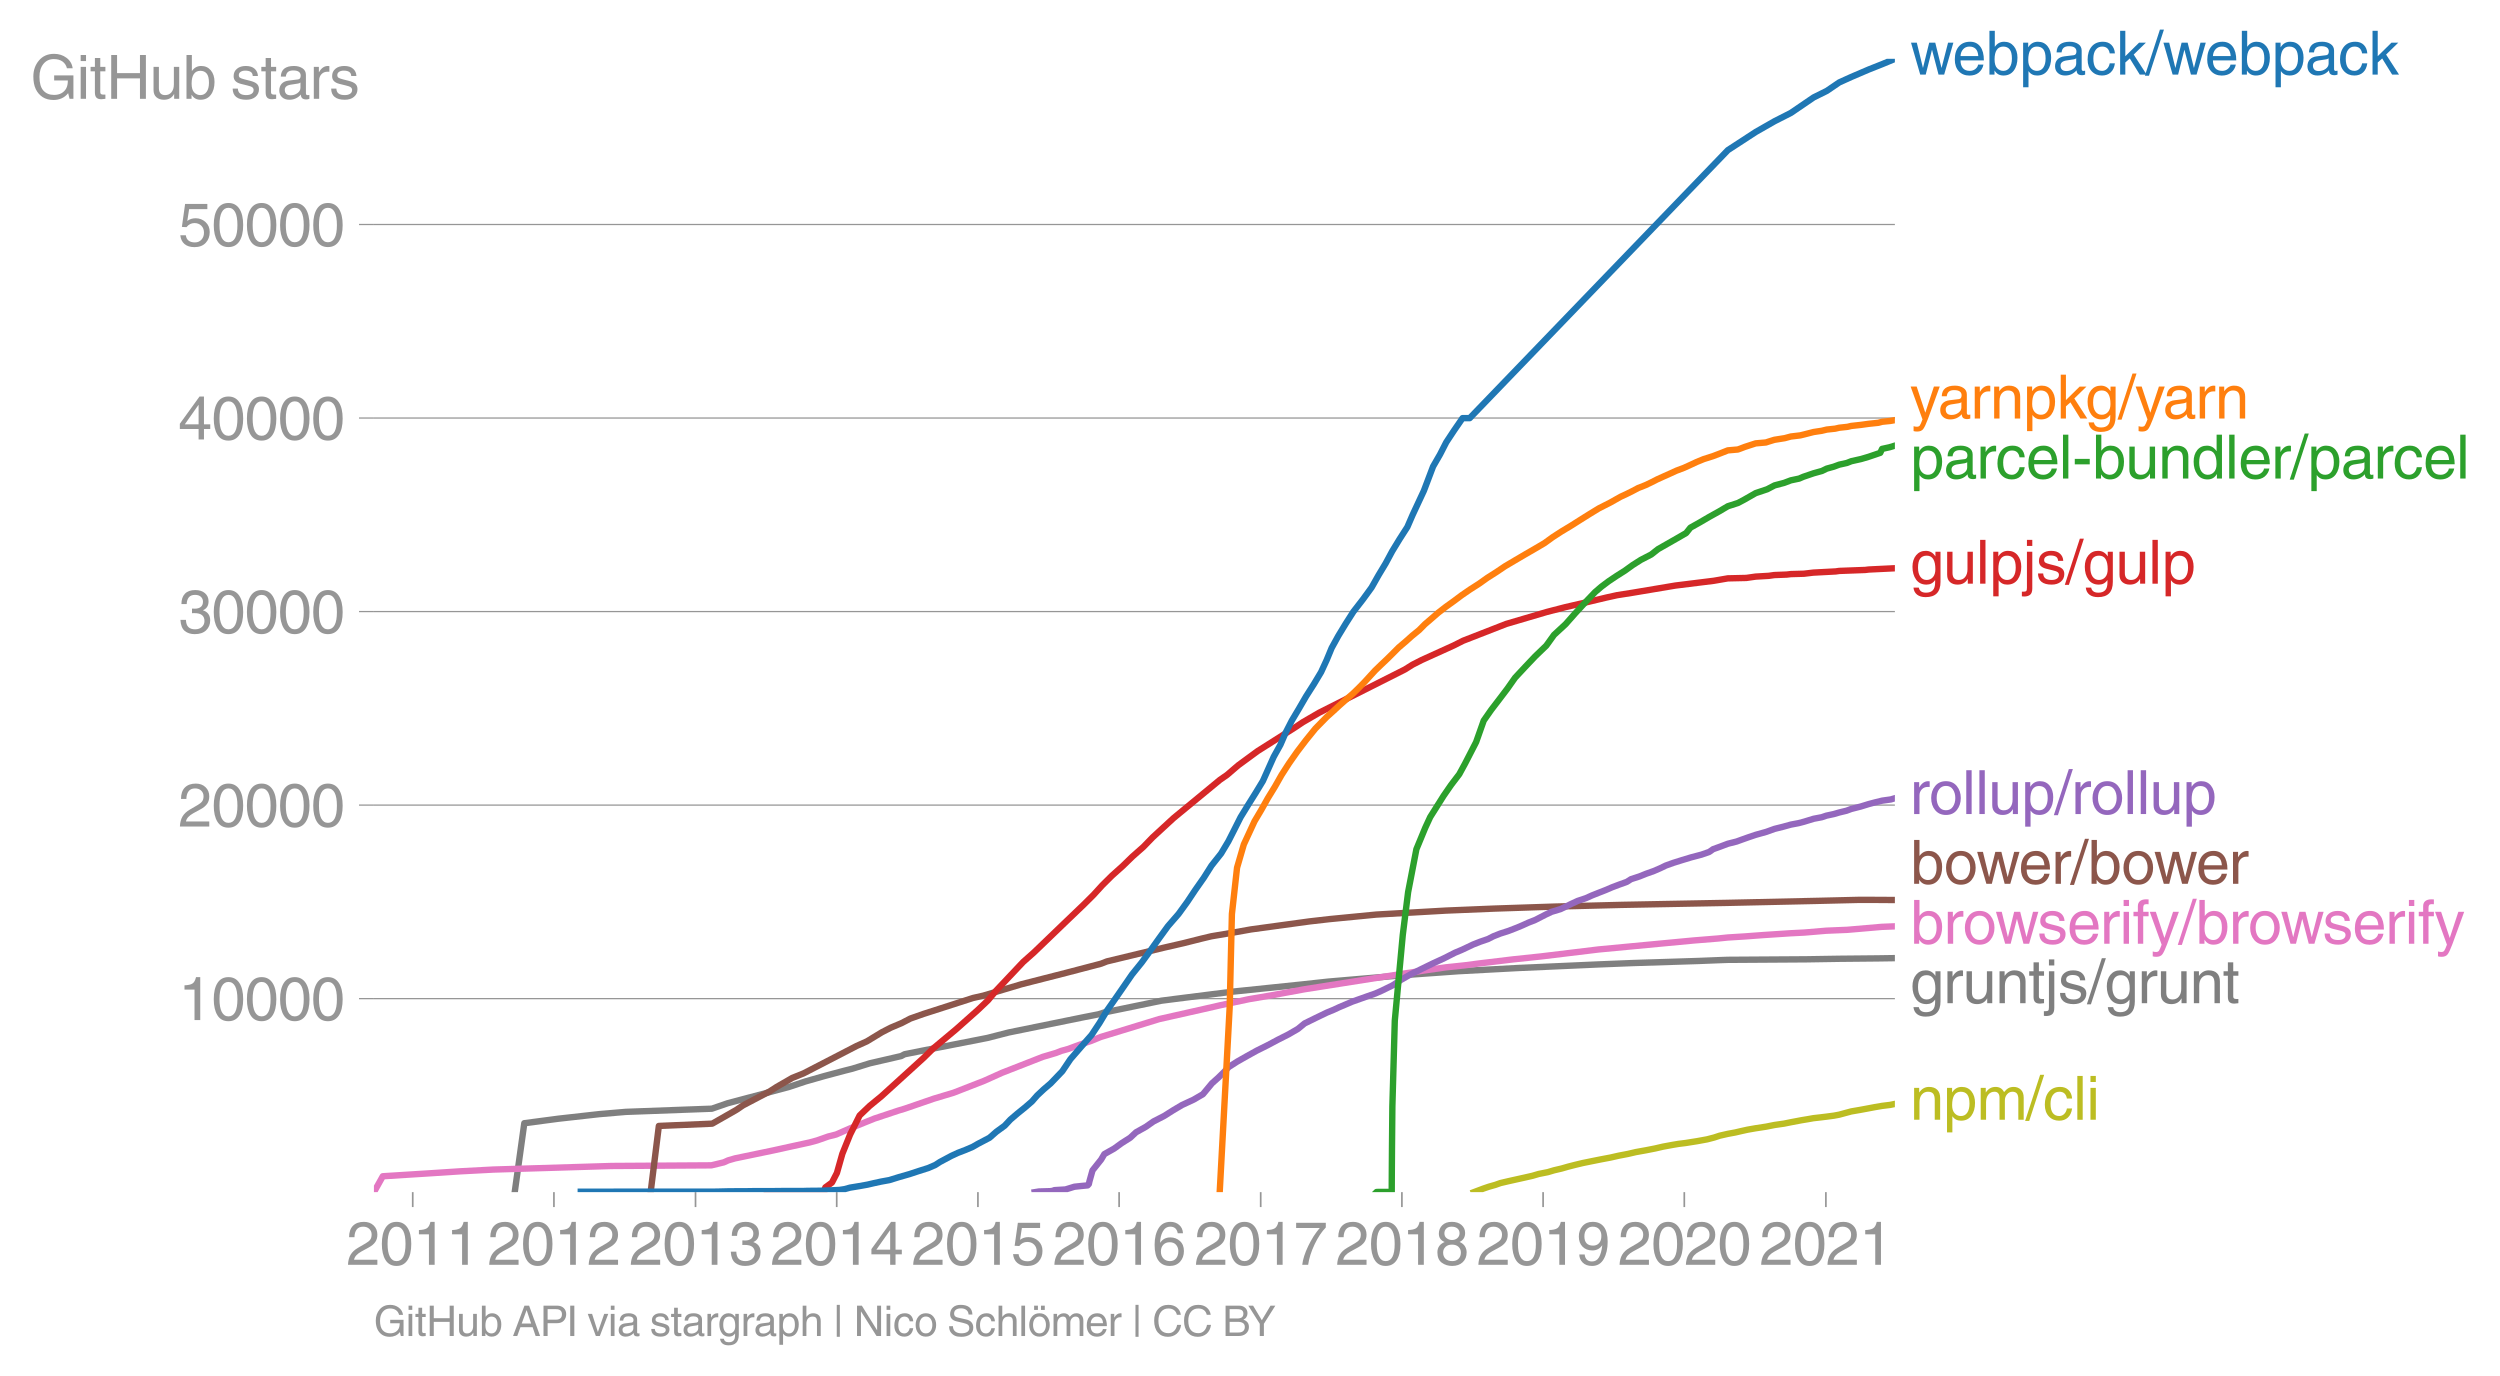 <svg height="430.711" viewBox="0 0 586.997 323.034" width="782.662" xmlns="http://www.w3.org/2000/svg" xmlns:xlink="http://www.w3.org/1999/xlink"><defs><style>*{stroke-linecap:butt;stroke-linejoin:round}</style></defs><g id="figure_1"><path d="M0 323.034h586.997V0H0z" style="fill:none" id="patch_1"/><g id="axes_1"><path d="M87.796 279.92h357.12V13.806H87.796z" style="fill:none" id="patch_2"/><path clip-path="url(#p449c9984be)" d="m346.058 279.92 2.272-.855 1.253-.427 1.51-.427 1.204-.427 1.824-.428 1.917-.427 1.924-.427 1.875-.427 1.454-.427 2.145-.427 1.432-.427 1.824-.428 1.485-.427 1.669-.427 1.8-.432 2.102-.427 2.131-.427 2.262-.427 1.881-.427 2.228-.427 1.84-.428 2.377-.427 2.175-.427 1.851-.427 2.33-.427 1.269-.214 1.697-.213 2.69-.427 2.35-.428 1.649-.427 1.3-.427 1.892-.432 1.766-.327 1.41-.327 1.477-.327 1.895-.332 2.508-.386 1.942-.386 2.226-.319 1.59-.322 2.51-.477 1.44-.237 1.35-.24 1.601-.182 1.534-.187 1.695-.227 1.22-.227 1.405-.382 1.433-.386 2.09-.359 1.951-.363 1.513-.287 1.693-.29 1.862-.228 1.133-.232" style="fill:none;stroke:#bcbd22;stroke-linecap:square;stroke-width:1.5" id="line2d_1"/><g id="matplotlib.axis_1"><g id="xtick_1"><g id="line2d_2"><defs><path d="M0 0v3.5" id="m0cb475ccca" style="stroke:#969696;stroke-width:.4"/></defs><use style="fill:#969696;stroke:#969696;stroke-width:.4" x="96.909" xlink:href="#m0cb475ccca" y="279.919"/></g><g style="fill:#969696" transform="matrix(.14 0 0 -.14 81.338 296.969)" id="text_1"><defs><path d="M281 2888q0 793 409 1202 410 410 1148 410 618 0 1012-375t394-969q0-462-227-780-226-317-667-557l-775-425q-684-375-775-863h2444V0H166q25 634 275 1056t781 728l806 469q322 185 469 383t147 545q0 344-241 578-240 235-650 235-453 0-678-299-225-298-231-807H281z" id="HelveticaWorld-Regular-32" transform="scale(.016)"/><path d="M2719 2188q0 903-239 1354-239 452-702 452-453 0-697-452-243-451-243-1354 0-875 240-1340 241-464 700-464 463 0 702 448 239 449 239 1356zm603 0q0-1107-400-1709-400-601-1144-601-772 0-1156 623-384 624-384 1687 0 1090 393 1701 394 611 1147 611 744 0 1144-608t400-1704z" id="HelveticaWorld-Regular-30" transform="scale(.016)"/><path d="M2297 0h-600v3194H647v447q550 18 818 176 269 158 391 683h441V0z" id="HelveticaWorld-Regular-31" transform="scale(.016)"/></defs><use xlink:href="#HelveticaWorld-Regular-32"/><use x="55.615" xlink:href="#HelveticaWorld-Regular-30"/><use x="111.23" xlink:href="#HelveticaWorld-Regular-31"/><use x="166.846" xlink:href="#HelveticaWorld-Regular-31"/></g></g><g id="xtick_2"><use style="fill:#969696;stroke:#969696;stroke-width:.4" x="130.062" xlink:href="#m0cb475ccca" y="279.919" id="line2d_3"/><g style="fill:#969696" transform="matrix(.14 0 0 -.14 114.492 296.969)" id="text_2"><use xlink:href="#HelveticaWorld-Regular-32"/><use x="55.615" xlink:href="#HelveticaWorld-Regular-30"/><use x="111.23" xlink:href="#HelveticaWorld-Regular-31"/><use x="166.846" xlink:href="#HelveticaWorld-Regular-32"/></g></g><g id="xtick_3"><use style="fill:#969696;stroke:#969696;stroke-width:.4" x="163.307" xlink:href="#m0cb475ccca" y="279.919" id="line2d_4"/><g style="fill:#969696" transform="matrix(.14 0 0 -.14 147.736 296.969)" id="text_3"><defs><path d="M1434 2559q141-12 294-12 397 0 626 183 230 183 230 554 0 300-214 505t-617 205q-447 0-655-263-207-262-220-703H325q0 703 369 1087 369 385 1084 385 635 0 1013-327 378-326 378-857 0-685-578-928v-13q750-256 750-1050 0-634-422-1041-422-406-1197-406-634 0-1044 333-409 333-459 1164h581q13-519 256-755 244-236 703-236 444 0 713 247t269 622q0 410-257 619-256 209-793 209-128 0-257-6v484z" id="HelveticaWorld-Regular-33" transform="scale(.016)"/></defs><use xlink:href="#HelveticaWorld-Regular-32"/><use x="55.615" xlink:href="#HelveticaWorld-Regular-30"/><use x="111.23" xlink:href="#HelveticaWorld-Regular-31"/><use x="166.846" xlink:href="#HelveticaWorld-Regular-33"/></g></g><g id="xtick_4"><use style="fill:#969696;stroke:#969696;stroke-width:.4" x="196.46" xlink:href="#m0cb475ccca" y="279.919" id="line2d_5"/><g style="fill:#969696" transform="matrix(.14 0 0 -.14 180.89 296.969)" id="text_4"><defs><path d="M678 1581h1447v2041h-12L678 1581zm2010-487V0h-563v1094H159v550l2063 2856h466V1581h659v-487h-659z" id="HelveticaWorld-Regular-34" transform="scale(.016)"/></defs><use xlink:href="#HelveticaWorld-Regular-32"/><use x="55.615" xlink:href="#HelveticaWorld-Regular-30"/><use x="111.23" xlink:href="#HelveticaWorld-Regular-31"/><use x="166.846" xlink:href="#HelveticaWorld-Regular-34"/></g></g><g id="xtick_5"><use style="fill:#969696;stroke:#969696;stroke-width:.4" x="229.614" xlink:href="#m0cb475ccca" y="279.919" id="line2d_6"/><g style="fill:#969696" transform="matrix(.14 0 0 -.14 214.043 296.969)" id="text_5"><defs><path d="M941 2619q372 281 872 281 606 0 1042-403t436-1038q0-690-421-1139-420-448-1179-448-660 0-1041 323-381 324-444 918h582q43-363 284-555t669-192q415 0 681 287 266 288 266 735 0 456-279 731-278 275-718 275-500 0-835-428l-484 25 337 2406h2332v-544H1131L941 2619z" id="HelveticaWorld-Regular-35" transform="scale(.016)"/></defs><use xlink:href="#HelveticaWorld-Regular-32"/><use x="55.615" xlink:href="#HelveticaWorld-Regular-30"/><use x="111.23" xlink:href="#HelveticaWorld-Regular-31"/><use x="166.846" xlink:href="#HelveticaWorld-Regular-35"/></g></g><g id="xtick_6"><use style="fill:#969696;stroke:#969696;stroke-width:.4" x="262.767" xlink:href="#m0cb475ccca" y="279.919" id="line2d_7"/><g style="fill:#969696" transform="matrix(.14 0 0 -.14 247.196 296.969)" id="text_6"><defs><path d="M903 1381q0-440 262-719 263-278 685-278 403 0 642 284 239 285 239 748 0 403-236 675t-670 272q-422 0-672-266t-250-716zm1766 1922q-63 344-255 517-192 174-520 174-519 0-791-507-272-506-278-1159l13-12q359 553 1068 553 566 0 988-375t422-1053q0-672-400-1118-400-445-1078-445-782 0-1188 556-406 557-406 1660 0 1062 415 1734 416 672 1247 672 538 0 910-321 372-320 403-876h-550z" id="HelveticaWorld-Regular-36" transform="scale(.016)"/></defs><use xlink:href="#HelveticaWorld-Regular-32"/><use x="55.615" xlink:href="#HelveticaWorld-Regular-30"/><use x="111.23" xlink:href="#HelveticaWorld-Regular-31"/><use x="166.846" xlink:href="#HelveticaWorld-Regular-36"/></g></g><g id="xtick_7"><use style="fill:#969696;stroke:#969696;stroke-width:.4" x="296.011" xlink:href="#m0cb475ccca" y="279.919" id="line2d_8"/><g style="fill:#969696" transform="matrix(.14 0 0 -.14 280.44 296.969)" id="text_7"><defs><path d="M238 4403h3109v-494q-641-653-1172-1766Q1644 1031 1497 0H878q94 850 622 1954 528 1105 1213 1899H238v550z" id="HelveticaWorld-Regular-37" transform="scale(.016)"/></defs><use xlink:href="#HelveticaWorld-Regular-32"/><use x="55.615" xlink:href="#HelveticaWorld-Regular-30"/><use x="111.23" xlink:href="#HelveticaWorld-Regular-31"/><use x="166.846" xlink:href="#HelveticaWorld-Regular-37"/></g></g><g id="xtick_8"><use style="fill:#969696;stroke:#969696;stroke-width:.4" x="329.165" xlink:href="#m0cb475ccca" y="279.919" id="line2d_9"/><g style="fill:#969696" transform="matrix(.14 0 0 -.14 313.594 296.969)" id="text_8"><defs><path d="M1766 2597q347 0 573 198 227 199 227 527 0 294-218 483-217 189-620 189-359 0-555-199-195-198-195-504 0-328 244-511t544-183zm6-484q-434 0-681-241t-247-591q0-403 250-650t712-247q410 0 655 247t245 657q0 350-245 587-245 238-689 238zm1378 1228q0-678-578-947 397-178 567-471 170-292 170-623 0-641-413-1032-412-390-1112-390-612 0-1076 336T244 1306q0 763 762 1082-609 243-609 875 0 531 361 884t1001 353q641 0 1016-333t375-826z" id="HelveticaWorld-Regular-38" transform="scale(.016)"/></defs><use xlink:href="#HelveticaWorld-Regular-32"/><use x="55.615" xlink:href="#HelveticaWorld-Regular-30"/><use x="111.23" xlink:href="#HelveticaWorld-Regular-31"/><use x="166.846" xlink:href="#HelveticaWorld-Regular-38"/></g></g><g id="xtick_9"><use style="fill:#969696;stroke:#969696;stroke-width:.4" x="362.318" xlink:href="#m0cb475ccca" y="279.919" id="line2d_10"/><g style="fill:#969696" transform="matrix(.14 0 0 -.14 346.748 296.969)" id="text_9"><defs><path d="M1766 2009q384 0 624 259 241 260 241 766 0 416-228 688t-681 272q-391 0-632-275-240-275-240-738 0-472 225-722t691-250zm-82-506q-640 0-1028 397-387 397-387 1056 0 666 390 1105 391 439 1057 439 775 0 1175-522t400-1565q0-1082-410-1809-409-726-1225-726-637 0-987 358t-350 845h565q25-337 220-536 196-198 540-198 487 0 737 434 250 435 344 1247l-12 13q-363-538-1029-538z" id="HelveticaWorld-Regular-39" transform="scale(.016)"/></defs><use xlink:href="#HelveticaWorld-Regular-32"/><use x="55.615" xlink:href="#HelveticaWorld-Regular-30"/><use x="111.23" xlink:href="#HelveticaWorld-Regular-31"/><use x="166.846" xlink:href="#HelveticaWorld-Regular-39"/></g></g><g id="xtick_10"><use style="fill:#969696;stroke:#969696;stroke-width:.4" x="395.472" xlink:href="#m0cb475ccca" y="279.919" id="line2d_11"/><g style="fill:#969696" transform="matrix(.14 0 0 -.14 379.901 296.969)" id="text_10"><use xlink:href="#HelveticaWorld-Regular-32"/><use x="55.615" xlink:href="#HelveticaWorld-Regular-30"/><use x="111.23" xlink:href="#HelveticaWorld-Regular-32"/><use x="166.846" xlink:href="#HelveticaWorld-Regular-30"/></g></g><g id="xtick_11"><use style="fill:#969696;stroke:#969696;stroke-width:.4" x="428.716" xlink:href="#m0cb475ccca" y="279.919" id="line2d_12"/><g style="fill:#969696" transform="matrix(.14 0 0 -.14 413.145 296.969)" id="text_11"><use xlink:href="#HelveticaWorld-Regular-32"/><use x="55.615" xlink:href="#HelveticaWorld-Regular-30"/><use x="111.23" xlink:href="#HelveticaWorld-Regular-32"/><use x="166.846" xlink:href="#HelveticaWorld-Regular-31"/></g></g></g><g id="matplotlib.axis_2"><g id="ytick_1"><path clip-path="url(#p449c9984be)" d="M87.796 234.482h357.12" style="fill:none;stroke:#969696;stroke-linecap:square;stroke-width:.3" id="line2d_13"/><g id="line2d_14"><defs><path d="M0 0h-3.5" id="m578d23884f" style="stroke:#969696;stroke-width:.3"/></defs><use style="fill:#969696;stroke:#969696;stroke-width:.3" x="87.796" xlink:href="#m578d23884f" y="234.482"/></g><g style="fill:#969696" transform="matrix(.14 0 0 -.14 41.87 239.507)" id="text_12"><use xlink:href="#HelveticaWorld-Regular-31"/><use x="55.615" xlink:href="#HelveticaWorld-Regular-30"/><use x="111.23" xlink:href="#HelveticaWorld-Regular-30"/><use x="166.846" xlink:href="#HelveticaWorld-Regular-30"/><use x="222.461" xlink:href="#HelveticaWorld-Regular-30"/></g></g><g id="ytick_2"><path clip-path="url(#p449c9984be)" d="M87.796 189.04h357.12" style="fill:none;stroke:#969696;stroke-linecap:square;stroke-width:.3" id="line2d_15"/><use style="fill:#969696;stroke:#969696;stroke-width:.3" x="87.796" xlink:href="#m578d23884f" y="189.04" id="line2d_16"/><g style="fill:#969696" transform="matrix(.14 0 0 -.14 41.87 194.065)" id="text_13"><use xlink:href="#HelveticaWorld-Regular-32"/><use x="55.615" xlink:href="#HelveticaWorld-Regular-30"/><use x="111.23" xlink:href="#HelveticaWorld-Regular-30"/><use x="166.846" xlink:href="#HelveticaWorld-Regular-30"/><use x="222.461" xlink:href="#HelveticaWorld-Regular-30"/></g></g><g id="ytick_3"><path clip-path="url(#p449c9984be)" d="M87.796 143.598h357.12" style="fill:none;stroke:#969696;stroke-linecap:square;stroke-width:.3" id="line2d_17"/><use style="fill:#969696;stroke:#969696;stroke-width:.3" x="87.796" xlink:href="#m578d23884f" y="143.598" id="line2d_18"/><g style="fill:#969696" transform="matrix(.14 0 0 -.14 41.87 148.623)" id="text_14"><use xlink:href="#HelveticaWorld-Regular-33"/><use x="55.615" xlink:href="#HelveticaWorld-Regular-30"/><use x="111.23" xlink:href="#HelveticaWorld-Regular-30"/><use x="166.846" xlink:href="#HelveticaWorld-Regular-30"/><use x="222.461" xlink:href="#HelveticaWorld-Regular-30"/></g></g><g id="ytick_4"><path clip-path="url(#p449c9984be)" d="M87.796 98.156h357.12" style="fill:none;stroke:#969696;stroke-linecap:square;stroke-width:.3" id="line2d_19"/><use style="fill:#969696;stroke:#969696;stroke-width:.3" x="87.796" xlink:href="#m578d23884f" y="98.156" id="line2d_20"/><g style="fill:#969696" transform="matrix(.14 0 0 -.14 41.87 103.181)" id="text_15"><use xlink:href="#HelveticaWorld-Regular-34"/><use x="55.615" xlink:href="#HelveticaWorld-Regular-30"/><use x="111.23" xlink:href="#HelveticaWorld-Regular-30"/><use x="166.846" xlink:href="#HelveticaWorld-Regular-30"/><use x="222.461" xlink:href="#HelveticaWorld-Regular-30"/></g></g><g id="ytick_5"><path clip-path="url(#p449c9984be)" d="M87.796 52.715h357.12" style="fill:none;stroke:#969696;stroke-linecap:square;stroke-width:.3" id="line2d_21"/><use style="fill:#969696;stroke:#969696;stroke-width:.3" x="87.796" xlink:href="#m578d23884f" y="52.715" id="line2d_22"/><g style="fill:#969696" transform="matrix(.14 0 0 -.14 41.87 57.74)" id="text_16"><use xlink:href="#HelveticaWorld-Regular-35"/><use x="55.615" xlink:href="#HelveticaWorld-Regular-30"/><use x="111.23" xlink:href="#HelveticaWorld-Regular-30"/><use x="166.846" xlink:href="#HelveticaWorld-Regular-30"/><use x="222.461" xlink:href="#HelveticaWorld-Regular-30"/></g></g><g style="fill:#969696" transform="matrix(.14 0 0 -.14 7.2 23.205)" id="text_17"><defs><path d="M2463 2456h2018V0h-403l-150 594q-294-375-691-546-396-170-824-170-691 0-1155 301-464 302-721 833-256 532-256 1326 0 990 589 1684t1586 694q744 0 1300-416 557-416 647-1100h-600q-109 453-462 709-353 257-916 257-678 0-1091-511-412-511-412-1352 0-978 409-1436 410-458 1119-458 463 0 783 183t492 497q172 314 172 836H2463v531z" id="HelveticaWorld-Regular-47" transform="scale(.016)"/><path d="M422 3956v638h562v-638H422zM984 0H422v3347h562V0z" id="HelveticaWorld-Regular-69" transform="scale(.016)"/><path d="M1100 2881V703q0-128 70-195 71-67 252-67h216V0q-307-44-422-44-353 0-516 169-162 169-162 547v2209H84v466h454v934h562v-934h538v-466h-538z" id="HelveticaWorld-Regular-74" transform="scale(.016)"/><path d="M4153 0h-622v2144H1131V0H519v4594h612V2694h2400v1900h622V0z" id="HelveticaWorld-Regular-48" transform="scale(.016)"/><path d="M391 3347h562V1125q0-369 167-552 168-182 480-182 434 0 678 307 244 308 244 805v1844h562V0h-531v488l-12 12Q2222-97 1478-97q-481 0-784 262-303 263-303 776v2406z" id="HelveticaWorld-Regular-75" transform="scale(.016)"/><path d="M2778 1684q0 672-238 963-237 291-677 291-447-7-676-349-228-342-228-989 0-659 275-934t641-275q416 0 659 342 244 342 244 951zM422 0v4594h562V2925h13q359 519 969 519 625 0 1009-464t384-1208q0-838-388-1354Q2584-97 1888-97q-613 0-922 513h-13V0H422z" id="HelveticaWorld-Regular-62" transform="scale(.016)"/><path d="M2309 2394q-12 300-214 431-201 131-579 131-275 0-471-122-195-121-195-350 0-181 115-267 116-86 501-183l556-140q506-128 723-327 218-198 218-554 0-494-361-802T1638-97Q934-97 573 195q-360 293-367 880h544q13-347 230-516 217-168 651-168 353 0 561 140 208 141 208 391 0 178-135 284-134 107-531 197l-653 160q-397 100-586 298t-189 514q0 494 353 781 354 288 922 288 607 0 930-296 323-295 342-754h-544z" id="HelveticaWorld-Regular-73" transform="scale(.016)"/><path d="M2456 1709q-62-65-245-106-183-40-683-106-369-44-542-182-173-137-173-362 0-275 146-428 147-153 469-153 403 0 715 229 313 230 313 558v550zM397 2328q19 566 367 841 349 275 1014 275 531 0 890-241 360-240 360-694V581q0-197 178-197 72 0 185 25V0q-153-63-319-63-288 0-429 123-140 124-146 387Q2016-97 1288-97q-475 0-763 269-287 269-287 700 0 441 250 712 250 272 728 329l993 121q269 41 269 397 0 263-195 403-195 141-592 141-353 0-543-156-189-156-226-491H397z" id="HelveticaWorld-Regular-61" transform="scale(.016)"/><path d="M984 0H422v3347h531v-556h13q365 653 940 653 91 0 147-19v-584h-209q-378 0-619-257-241-256-241-637V0z" id="HelveticaWorld-Regular-72" transform="scale(.016)"/></defs><use xlink:href="#HelveticaWorld-Regular-47"/><use x="77.1" xlink:href="#HelveticaWorld-Regular-69"/><use x="99.121" xlink:href="#HelveticaWorld-Regular-74"/><use x="126.807" xlink:href="#HelveticaWorld-Regular-48"/><use x="199.805" xlink:href="#HelveticaWorld-Regular-75"/><use x="254.59" xlink:href="#HelveticaWorld-Regular-62"/><use x="311.084" xlink:href="#HelveticaWorld-Regular-20"/><use x="335.498" xlink:href="#HelveticaWorld-Regular-73"/><use x="385.498" xlink:href="#HelveticaWorld-Regular-74"/><use x="413.184" xlink:href="#HelveticaWorld-Regular-61"/><use x="468.115" xlink:href="#HelveticaWorld-Regular-72"/><use x="500.684" xlink:href="#HelveticaWorld-Regular-73"/></g></g><path clip-path="url(#p449c9984be)" d="m120.855 279.92 2.252-16.192 8.054-1.063 9.535-1.068 6.234-.531 12.894-.478 7.318-.268 3.696-1.277 14.435-3.835 3.826-1.281 4.5-1.282 4.786-1.277 1.707-.427 4.136-1.277 7.378-1.704.801-.427 4.263-.85 15.188-2.98 4.998-1.282 17.795-3.622 3.282-.64 1.32-.428 4.14-.85 9.298-1.917 3.312-.427 13.479-1.704 16.454-1.705 5.888-.64 14.928-1.277 5.255-.427 5.952-.423 4.42-.318 13.989-.75 19.145-.854 7.976-.318 15.228-.482 5.399-.214 1.569-.054 18.468-.123 7.7-.127 9.08-.09 3.875-.06h0" style="fill:none;stroke:#7f7f7f;stroke-linecap:square;stroke-width:1.5" id="line2d_23"/><path clip-path="url(#p449c9984be)" d="m87.796 279.92 2.084-3.736 5.496-.345 5.566-.35 7.17-.468 7.744-.41 27.775-.84 23.398-.15 2.925-.704 1.033-.468 1.602-.464 8.978-1.867 4.258-.937 4.268-.931 1.729-.468 2.666-.936 1.846-.468 3.196-1.404 5.775-2.332 5.614-1.867 1.55-.468 6.794-2.34 4.651-1.4 7.197-2.804 4.153-1.868 9.572-3.74 3.137-.931 1.19-.468 1.678-.468 2.501-.932 2.826-.936 2.283-.936 13.73-4.203 10.37-2.336 4.097-.936 6.599-1.4 5.485-.936 7.593-1.4 23.715-3.74 4.613-.7 4.816-.699 4.41-.468 3.585-.468 7.769-.932 6.635-.7 13.497-1.635 22.266-2.104 5.762-.468 2.307-.237 4.022-.25 4.325-.322 6.275-.414 3.422-.177 5.05-.427 4.971-.21 8.054-.694 3.067-.123h0" style="fill:none;stroke:#e377c2;stroke-linecap:square;stroke-width:1.5" id="line2d_24"/><g style="fill:#1f77b4" transform="matrix(.14 0 0 -.14 448.487 17.516)" id="text_18"><defs><path d="M1638 0h-575L97 3347h606l641-2631h12l647 2631h635l653-2631h12l678 2631h557L3572 0h-591l-678 2591h-12L1638 0z" id="HelveticaWorld-Regular-77" transform="scale(.016)"/><path d="M2719 1941q-44 543-288 770-243 227-647 227-409 0-661-288-251-287-267-709h1863zm537-891q-93-519-509-859-366-288-963-294-703 6-1116 461-412 455-412 1223 0 882 425 1372 425 491 1182 491 678 0 1059-507 381-506 381-1446H856q0-525 244-813 244-287 731-287 344 0 591 207 247 208 272 452h562z" id="HelveticaWorld-Regular-65" transform="scale(.016)"/><path d="M959 1516q0-538 262-832 263-293 654-293 428 0 665 348 238 349 238 945 0 654-228 954t-687 300q-447 0-676-352-228-352-228-1070zM422 3347h531v-472h13q359 569 1000 569 647 0 1020-471 373-470 373-1201 0-819-381-1344T1888-97q-582 0-891 450h-13v-1678H422v4672z" id="HelveticaWorld-Regular-70" transform="scale(.016)"/><path d="M2534 2222q-121 716-793 716-416 0-669-333t-253-927q0-647 234-967 235-320 681-320 300 0 519 220t281 573h544q-84-621-439-951T1722-97q-659 0-1081 451-422 452-422 1227 0 850 422 1356 422 507 1184 507 556 0 886-333t367-889h-544z" id="HelveticaWorld-Regular-63" transform="scale(.016)"/><path d="M3200 0h-722L1434 1691l-468-422V0H422v4594h544V1931l1440 1416h716L1844 2100 3200 0z" id="HelveticaWorld-Regular-6b" transform="scale(.016)"/><path d="M319-122h-428l1575 4838h422L319-122z" id="HelveticaWorld-Regular-2f" transform="scale(.016)"/></defs><use xlink:href="#HelveticaWorld-Regular-77"/><use x="70.912" xlink:href="#HelveticaWorld-Regular-65"/><use x="126.332" xlink:href="#HelveticaWorld-Regular-62"/><use x="182.826" xlink:href="#HelveticaWorld-Regular-70"/><use x="239.32" xlink:href="#HelveticaWorld-Regular-61"/><use x="294.252" xlink:href="#HelveticaWorld-Regular-63"/><use x="345.521" xlink:href="#HelveticaWorld-Regular-6b"/><use x="395.521" xlink:href="#HelveticaWorld-Regular-2f"/><use x="423.305" xlink:href="#HelveticaWorld-Regular-77"/><use x="494.217" xlink:href="#HelveticaWorld-Regular-65"/><use x="549.637" xlink:href="#HelveticaWorld-Regular-62"/><use x="606.131" xlink:href="#HelveticaWorld-Regular-70"/><use x="662.625" xlink:href="#HelveticaWorld-Regular-61"/><use x="717.557" xlink:href="#HelveticaWorld-Regular-63"/><use x="768.826" xlink:href="#HelveticaWorld-Regular-6b"/></g><g style="fill:#ff7f0e" transform="matrix(.14 0 0 -.14 448.487 98.263)" id="text_19"><defs><path d="M2497 3347h612L1913 63q-32-88-63-166-272-725-469-995-197-271-637-271-231 0-378 50v513q159-57 350-57 206 0 301 130 96 130 283 636L56 3347h635l897-2725h12l897 2725z" id="HelveticaWorld-Regular-79" transform="scale(.016)"/><path d="M3150 0h-566v2059q0 475-166 677-165 202-549 202-378 0-632-288-253-287-253-825V0H422v3347h531v-472h13q397 569 1012 569 569 0 870-302 302-301 302-864V0z" id="HelveticaWorld-Regular-6e" transform="scale(.016)"/><path d="M831 1684q0-615 244-954t659-339q404 0 660 293 256 294 256 832 0 706-224 1064-223 358-679 358-459 0-688-305-228-305-228-949zM3188 191q0-807-388-1203-387-397-1169-397-562 0-895 259T353-409h563q43-244 226-388t530-144q472 0 712 254 241 253 241 821v238h-12Q2297-97 1722-97q-716 0-1094 528T250 1772q0 744 381 1208 382 464 1013 464 634 0 1000-569h12v472h532V191z" id="HelveticaWorld-Regular-67" transform="scale(.016)"/></defs><use xlink:href="#HelveticaWorld-Regular-79"/><use x="46.734" xlink:href="#HelveticaWorld-Regular-61"/><use x="101.666" xlink:href="#HelveticaWorld-Regular-72"/><use x="134.234" xlink:href="#HelveticaWorld-Regular-6e"/><use x="189.41" xlink:href="#HelveticaWorld-Regular-70"/><use x="245.904" xlink:href="#HelveticaWorld-Regular-6b"/><use x="293.654" xlink:href="#HelveticaWorld-Regular-67"/><use x="349.563" xlink:href="#HelveticaWorld-Regular-2f"/><use x="377.346" xlink:href="#HelveticaWorld-Regular-79"/><use x="424.08" xlink:href="#HelveticaWorld-Regular-61"/><use x="479.012" xlink:href="#HelveticaWorld-Regular-72"/><use x="511.58" xlink:href="#HelveticaWorld-Regular-6e"/></g><g style="fill:#2ca02c" transform="matrix(.14 0 0 -.14 448.487 112.355)" id="text_20"><defs><path d="M984 0H422v4594h562V0z" id="HelveticaWorld-Regular-6c" transform="scale(.016)"/><path d="M1850 1484H281v575h1569v-575z" id="HelveticaWorld-Regular-2d" transform="scale(.016)"/><path d="M838 1684q0-621 246-957 247-336 657-336 390 0 652 287 263 288 263 838 0 706-224 1064-223 358-679 358-434 0-675-285-240-284-240-969zM3225 0h-531v459h-13Q2363-97 1716-97q-697 0-1079 531-381 532-381 1338 0 744 378 1208 379 464 1016 464 628 0 1000-569l13 38v1681h562V0z" id="HelveticaWorld-Regular-64" transform="scale(.016)"/></defs><use xlink:href="#HelveticaWorld-Regular-70"/><use x="56.494" xlink:href="#HelveticaWorld-Regular-61"/><use x="111.426" xlink:href="#HelveticaWorld-Regular-72"/><use x="142.994" xlink:href="#HelveticaWorld-Regular-63"/><use x="194.264" xlink:href="#HelveticaWorld-Regular-65"/><use x="249.684" xlink:href="#HelveticaWorld-Regular-6c"/><use x="271.705" xlink:href="#HelveticaWorld-Regular-2d"/><use x="305.006" xlink:href="#HelveticaWorld-Regular-62"/><use x="361.5" xlink:href="#HelveticaWorld-Regular-75"/><use x="416.285" xlink:href="#HelveticaWorld-Regular-6e"/><use x="471.461" xlink:href="#HelveticaWorld-Regular-64"/><use x="528.443" xlink:href="#HelveticaWorld-Regular-6c"/><use x="550.465" xlink:href="#HelveticaWorld-Regular-65"/><use x="605.885" xlink:href="#HelveticaWorld-Regular-72"/><use x="638.453" xlink:href="#HelveticaWorld-Regular-2f"/><use x="666.236" xlink:href="#HelveticaWorld-Regular-70"/><use x="722.73" xlink:href="#HelveticaWorld-Regular-61"/><use x="777.662" xlink:href="#HelveticaWorld-Regular-72"/><use x="809.23" xlink:href="#HelveticaWorld-Regular-63"/><use x="860.5" xlink:href="#HelveticaWorld-Regular-65"/><use x="915.92" xlink:href="#HelveticaWorld-Regular-6c"/></g><g style="fill:#d62728" transform="matrix(.14 0 0 -.14 448.487 137.05)" id="text_21"><defs><path d="M984 3956H422v638h562v-638zm0-4450q0-478-227-664-226-186-629-186-115 0-237 19v487H38q237 0 310 71 74 70 74 339v3775h562V-494z" id="HelveticaWorld-Regular-6a" transform="scale(.016)"/></defs><use xlink:href="#HelveticaWorld-Regular-67"/><use x="55.908" xlink:href="#HelveticaWorld-Regular-75"/><use x="110.693" xlink:href="#HelveticaWorld-Regular-6c"/><use x="132.715" xlink:href="#HelveticaWorld-Regular-70"/><use x="189.209" xlink:href="#HelveticaWorld-Regular-6a"/><use x="211.23" xlink:href="#HelveticaWorld-Regular-73"/><use x="261.23" xlink:href="#HelveticaWorld-Regular-2f"/><use x="289.014" xlink:href="#HelveticaWorld-Regular-67"/><use x="344.922" xlink:href="#HelveticaWorld-Regular-75"/><use x="399.707" xlink:href="#HelveticaWorld-Regular-6c"/><use x="421.729" xlink:href="#HelveticaWorld-Regular-70"/></g><g style="fill:#9467bd" transform="matrix(.14 0 0 -.14 448.487 191.136)" id="text_22"><defs><path d="M813 1678q0-559 253-920t718-361q482 0 732 378t250 903q0 531-250 901-250 371-732 371-446 0-709-349-262-348-262-923zm-575 0q0 747 415 1256 416 510 1131 510 732 0 1144-516 413-515 413-1250 0-737-410-1256Q2522-97 1784-97q-709 0-1128 503-418 503-418 1272z" id="HelveticaWorld-Regular-6f" transform="scale(.016)"/></defs><use xlink:href="#HelveticaWorld-Regular-72"/><use x="31.568" xlink:href="#HelveticaWorld-Regular-6f"/><use x="87.477" xlink:href="#HelveticaWorld-Regular-6c"/><use x="109.498" xlink:href="#HelveticaWorld-Regular-6c"/><use x="131.52" xlink:href="#HelveticaWorld-Regular-75"/><use x="186.305" xlink:href="#HelveticaWorld-Regular-70"/><use x="242.799" xlink:href="#HelveticaWorld-Regular-2f"/><use x="270.582" xlink:href="#HelveticaWorld-Regular-72"/><use x="302.15" xlink:href="#HelveticaWorld-Regular-6f"/><use x="358.059" xlink:href="#HelveticaWorld-Regular-6c"/><use x="380.08" xlink:href="#HelveticaWorld-Regular-6c"/><use x="402.102" xlink:href="#HelveticaWorld-Regular-75"/><use x="456.887" xlink:href="#HelveticaWorld-Regular-70"/></g><g style="fill:#8c564b" transform="matrix(.14 0 0 -.14 448.487 207.51)" id="text_23"><use xlink:href="#HelveticaWorld-Regular-62"/><use x="56.494" xlink:href="#HelveticaWorld-Regular-6f"/><use x="110.902" xlink:href="#HelveticaWorld-Regular-77"/><use x="181.814" xlink:href="#HelveticaWorld-Regular-65"/><use x="237.234" xlink:href="#HelveticaWorld-Regular-72"/><use x="269.803" xlink:href="#HelveticaWorld-Regular-2f"/><use x="297.586" xlink:href="#HelveticaWorld-Regular-62"/><use x="354.08" xlink:href="#HelveticaWorld-Regular-6f"/><use x="408.488" xlink:href="#HelveticaWorld-Regular-77"/><use x="479.4" xlink:href="#HelveticaWorld-Regular-65"/><use x="534.82" xlink:href="#HelveticaWorld-Regular-72"/></g><g style="fill:#e377c2" transform="matrix(.14 0 0 -.14 448.487 221.594)" id="text_24"><defs><path d="M1100 2881V0H538v2881H78v466h460v575q0 378 229 557 230 180 642 180 141 0 254-12v-506q-100 12-229 12-187 0-261-92-73-92-73-298v-416h563v-466h-563z" id="HelveticaWorld-Regular-66" transform="scale(.016)"/></defs><use xlink:href="#HelveticaWorld-Regular-62"/><use x="56.494" xlink:href="#HelveticaWorld-Regular-72"/><use x="88.063" xlink:href="#HelveticaWorld-Regular-6f"/><use x="142.471" xlink:href="#HelveticaWorld-Regular-77"/><use x="213.383" xlink:href="#HelveticaWorld-Regular-73"/><use x="263.383" xlink:href="#HelveticaWorld-Regular-65"/><use x="318.803" xlink:href="#HelveticaWorld-Regular-72"/><use x="351.371" xlink:href="#HelveticaWorld-Regular-69"/><use x="373.393" xlink:href="#HelveticaWorld-Regular-66"/><use x="401.078" xlink:href="#HelveticaWorld-Regular-79"/><use x="450.688" xlink:href="#HelveticaWorld-Regular-2f"/><use x="478.471" xlink:href="#HelveticaWorld-Regular-62"/><use x="534.965" xlink:href="#HelveticaWorld-Regular-72"/><use x="566.533" xlink:href="#HelveticaWorld-Regular-6f"/><use x="620.941" xlink:href="#HelveticaWorld-Regular-77"/><use x="691.854" xlink:href="#HelveticaWorld-Regular-73"/><use x="741.854" xlink:href="#HelveticaWorld-Regular-65"/><use x="797.273" xlink:href="#HelveticaWorld-Regular-72"/><use x="829.842" xlink:href="#HelveticaWorld-Regular-69"/><use x="851.863" xlink:href="#HelveticaWorld-Regular-66"/><use x="879.549" xlink:href="#HelveticaWorld-Regular-79"/></g><g style="fill:#7f7f7f" transform="matrix(.14 0 0 -.14 448.487 235.55)" id="text_25"><use xlink:href="#HelveticaWorld-Regular-67"/><use x="55.908" xlink:href="#HelveticaWorld-Regular-72"/><use x="88.477" xlink:href="#HelveticaWorld-Regular-75"/><use x="143.262" xlink:href="#HelveticaWorld-Regular-6e"/><use x="198.438" xlink:href="#HelveticaWorld-Regular-74"/><use x="226.123" xlink:href="#HelveticaWorld-Regular-6a"/><use x="248.145" xlink:href="#HelveticaWorld-Regular-73"/><use x="298.145" xlink:href="#HelveticaWorld-Regular-2f"/><use x="325.928" xlink:href="#HelveticaWorld-Regular-67"/><use x="381.836" xlink:href="#HelveticaWorld-Regular-72"/><use x="414.404" xlink:href="#HelveticaWorld-Regular-75"/><use x="469.189" xlink:href="#HelveticaWorld-Regular-6e"/><use x="524.365" xlink:href="#HelveticaWorld-Regular-74"/></g><g style="fill:#bcbd22" transform="matrix(.14 0 0 -.14 448.487 262.92)" id="text_26"><defs><path d="M422 3347h531v-472h13q378 569 1012 569 628 0 891-544 240 294 465 419t557 125q434 0 735-285 302-284 302-843V0h-562v2163q0 390-147 582-147 193-475 193-331 0-560-269-228-269-228-628V0h-562v2316q0 290-135 456-134 166-390 166-403 0-644-300t-241-813V0H422v3347z" id="HelveticaWorld-Regular-6d" transform="scale(.016)"/></defs><use xlink:href="#HelveticaWorld-Regular-6e"/><use x="55.176" xlink:href="#HelveticaWorld-Regular-70"/><use x="111.67" xlink:href="#HelveticaWorld-Regular-6d"/><use x="194.678" xlink:href="#HelveticaWorld-Regular-2f"/><use x="222.461" xlink:href="#HelveticaWorld-Regular-63"/><use x="273.73" xlink:href="#HelveticaWorld-Regular-6c"/><use x="295.752" xlink:href="#HelveticaWorld-Regular-69"/></g><g style="fill:#969696" transform="matrix(.097 0 0 -.097 87.796 313.695)" id="text_27"><defs><path d="m2816 1888-678 2021h-13l-737-2021h1428zm-1619-550L716 0H78l1728 4594h703L4172 0h-678l-453 1338H1197z" id="HelveticaWorld-Regular-41" transform="scale(.016)"/><path d="M1141 2472h1234q466 0 700 204 234 205 234 621 0 372-225 569t-684 197H1141V2472zm0-2472H519v4594h2065q616 0 991-358t375-933q0-597-363-980-362-382-1003-382H1141V0z" id="HelveticaWorld-Regular-50" transform="scale(.016)"/><path d="M1141 0H519v4594h622V0z" id="HelveticaWorld-Regular-49" transform="scale(.016)"/><path d="M2522 3347h616L1863 0h-604L38 3347h653l872-2725h12l947 2725z" id="HelveticaWorld-Regular-76" transform="scale(.016)"/><path d="M3150 0h-566v2188q0 403-156 576-156 174-509 174-435 0-685-282-250-281-250-831V0H422v4594h562V2900h13q384 544 981 544 550 0 861-288 311-287 311-878V0z" id="HelveticaWorld-Regular-68" transform="scale(.016)"/><path d="M603 4716h466V-122H603v4838z" id="HelveticaWorld-Regular-7c" transform="scale(.016)"/><path d="M3559 4594h600V0h-690L1125 3713h-12V0H519v4594h728L3547 884h12v3710z" id="HelveticaWorld-Regular-4e" transform="scale(.016)"/><path d="M3225 3250q-19 438-327 686-307 248-810 248-507 0-779-208-271-207-271-598 0-209 118-359 119-150 425-222l1313-300q531-116 787-440 257-323 257-788 0-681-500-1036T2138-122q-610 0-962 156-351 157-623 497-272 341-272 953h582q0-512 340-794 341-281 928-281 569 0 886 202t317 573q0 338-189 505t-739 295l-990 232q-494 112-738 392t-244 689q0 619 417 1019 418 400 1165 400 843 0 1301-352 458-351 492-1114h-584z" id="HelveticaWorld-Regular-53" transform="scale(.016)"/><path d="M813 1678q0-559 253-920t718-361q482 0 732 378t250 903q0 531-250 901-250 371-732 371-446 0-709-349-262-348-262-923zm-575 0q0 747 415 1256 416 510 1131 510 732 0 1144-516 413-515 413-1250 0-737-410-1256Q2522-97 1784-97q-709 0-1128 503-418 503-418 1272zm2351 2266h-575v650h575v-650zm-1038 0H976v650h575v-650z" id="HelveticaWorld-Regular-f6" transform="scale(.016)"/><path d="M3713 3213q-104 468-434 710-329 243-854 243-678 0-1091-493-412-492-412-1329 0-969 390-1443 391-473 1132-473 487 0 838 323 352 324 474 940h603q-121-885-671-1349T2350-122q-941 0-1505 647T281 2322q0 1109 589 1751 589 643 1555 643 800 0 1297-413 497-412 591-1090h-600z" id="HelveticaWorld-Regular-43" transform="scale(.016)"/><path d="M519 4594h2015q594 0 947-322t353-834q0-310-155-565-154-254-460-395 428-162 629-431 202-269 202-691 0-593-428-975Q3194 0 2491 0H519v4594zm612-4063h1325q488 0 731 226 244 227 244 612 0 390-272 582-271 193-803 193H1131V531zm0 2119h1128q494 0 724 179 230 180 230 562 0 328-218 500-217 172-729 172H1131V2650z" id="HelveticaWorld-Regular-42" transform="scale(.016)"/><path d="M2388 0h-622v1850L31 4594h725l1319-2206 1316 2206h731L2388 1850V0z" id="HelveticaWorld-Regular-59" transform="scale(.016)"/></defs><use xlink:href="#HelveticaWorld-Regular-47"/><use x="77.1" xlink:href="#HelveticaWorld-Regular-69"/><use x="99.121" xlink:href="#HelveticaWorld-Regular-74"/><use x="126.807" xlink:href="#HelveticaWorld-Regular-48"/><use x="199.805" xlink:href="#HelveticaWorld-Regular-75"/><use x="254.59" xlink:href="#HelveticaWorld-Regular-62"/><use x="311.084" xlink:href="#HelveticaWorld-Regular-20"/><use x="335.498" xlink:href="#HelveticaWorld-Regular-41"/><use x="402.197" xlink:href="#HelveticaWorld-Regular-50"/><use x="466.846" xlink:href="#HelveticaWorld-Regular-49"/><use x="492.627" xlink:href="#HelveticaWorld-Regular-20"/><use x="517.041" xlink:href="#HelveticaWorld-Regular-76"/><use x="566.65" xlink:href="#HelveticaWorld-Regular-69"/><use x="588.672" xlink:href="#HelveticaWorld-Regular-61"/><use x="643.604" xlink:href="#HelveticaWorld-Regular-20"/><use x="668.018" xlink:href="#HelveticaWorld-Regular-73"/><use x="718.018" xlink:href="#HelveticaWorld-Regular-74"/><use x="745.703" xlink:href="#HelveticaWorld-Regular-61"/><use x="800.635" xlink:href="#HelveticaWorld-Regular-72"/><use x="832.203" xlink:href="#HelveticaWorld-Regular-67"/><use x="888.111" xlink:href="#HelveticaWorld-Regular-72"/><use x="919.68" xlink:href="#HelveticaWorld-Regular-61"/><use x="974.611" xlink:href="#HelveticaWorld-Regular-70"/><use x="1031.105" xlink:href="#HelveticaWorld-Regular-68"/><use x="1086.281" xlink:href="#HelveticaWorld-Regular-20"/><use x="1110.695" xlink:href="#HelveticaWorld-Regular-7c"/><use x="1136.672" xlink:href="#HelveticaWorld-Regular-20"/><use x="1161.086" xlink:href="#HelveticaWorld-Regular-4e"/><use x="1234.182" xlink:href="#HelveticaWorld-Regular-69"/><use x="1256.203" xlink:href="#HelveticaWorld-Regular-63"/><use x="1307.473" xlink:href="#HelveticaWorld-Regular-6f"/><use x="1363.381" xlink:href="#HelveticaWorld-Regular-20"/><use x="1387.795" xlink:href="#HelveticaWorld-Regular-53"/><use x="1454.006" xlink:href="#HelveticaWorld-Regular-63"/><use x="1505.275" xlink:href="#HelveticaWorld-Regular-68"/><use x="1560.451" xlink:href="#HelveticaWorld-Regular-6c"/><use x="1582.473" xlink:href="#HelveticaWorld-Regular-f6"/><use x="1638.381" xlink:href="#HelveticaWorld-Regular-6d"/><use x="1721.389" xlink:href="#HelveticaWorld-Regular-65"/><use x="1776.809" xlink:href="#HelveticaWorld-Regular-72"/><use x="1809.377" xlink:href="#HelveticaWorld-Regular-20"/><use x="1833.791" xlink:href="#HelveticaWorld-Regular-7c"/><use x="1859.768" xlink:href="#HelveticaWorld-Regular-20"/><use x="1884.182" xlink:href="#HelveticaWorld-Regular-43"/><use x="1956.496" xlink:href="#HelveticaWorld-Regular-43"/><use x="2028.811" xlink:href="#HelveticaWorld-Regular-20"/><use x="2053.225" xlink:href="#HelveticaWorld-Regular-42"/><use x="2116.037" xlink:href="#HelveticaWorld-Regular-59"/></g><path clip-path="url(#p449c9984be)" d="m152.771 279.92 1.926-15.55 12.535-.537 5.646-3.222 1.587-1.072 4.082-2.145 2.08-1.073 1.664-1.072 3.727-2.15 2.66-1.072 12.462-6.439 2.396-1.072 3.534-2.145 2.086-1.073 2.539-1.072 2.065-1.073 3.04-1.072 8.356-2.686 3.327-1.072 2.372-.536 8.962-2.681 10.519-2.686 8.203-2.145 1.367-.536 13.343-3.217 4.668-1.073 4.256-1.072 2.268-.54 4.77-.805 4.522-.805 13.705-1.876 4.671-.536 11.047-1.073 16.382-.936 11.318-.468 14.243-.473 15.693-.4 24.636-.468 21.305-.472 9.749-.236 4.527.009 3.762.027h0" style="fill:none;stroke:#8c564b;stroke-linecap:square;stroke-width:1.5" id="line2d_25"/><path clip-path="url(#p449c9984be)" d="m242.952 279.92.99-.16 2.663-.077.582-.082.38-.159 2.615-.159 2.08-.64 1.484-.16 1.631-.159.284-.318.141-.64.715-2.559 2.034-2.554.754-1.277 2.28-1.281 1.768-1.277 2.011-1.277 1.366-1.277 2.29-1.281 1.83-1.277 2.488-1.277 2.017-1.277 2.152-1.281 1.373-.637 1.377-.64 2.188-1.277 2.127-2.559 1.428-1.277 1.305-1.277 1.204-1.276 2.01-1.282 2.25-1.277 2.305-1.277 2.56-1.277 2.402-1.281 2.522-1.277 2.205-1.281 1.55-1.277 2.609-1.282 2.645-1.277 1.549-.636 1.375-.64 1.513-.637 1.493-.64 1.81-.641 1.8-.641 1.824-.636 1.458-.641 2.606-1.277 1.946-1.277 2.227-1.281 2.587-1.277 2.612-1.277 1.383-.636 1.382-.641 2.522-1.281 1.527-.637 1.367-.64 1.343-.641 1.63-.64 1.853-.637 1.254-.64 1.616-.642 1.99-.64 1.643-.636 1.546-.641 1.4-.636 1.63-.641 2.491-1.277 1.353-.64 2.12-.641 2.628-1.277 1.376-.637 1.92-.64 1.413-.636 1.613-.641 1.64-.64 1.493-.642 1.683-.636 1.782-.64 1.002-.637 1.969-.64 1.585-.637 1.8-.64 1.484-.641 1.327-.64 1.778-.637 2.042-.64 2.119-.642 2.428-.64 1.82-.636.91-.641 1.77-.64 1.7-.642 2.061-.522 1.437-.523 1.474-.522 1.55-.523 2.5-.7 1.942-.7 2.006-.5 1.822-.504 1.803-.34 1.3-.341 2.24-.687 1.905-.363 1.088-.368 1.733-.373 1.297-.377 1.697-.409 1.11-.414 2.234-.572 1.87-.577 1.51-.4 1.666-.405 2.014-.281.939-.282" style="fill:none;stroke:#9467bd;stroke-linecap:square;stroke-width:1.5" id="line2d_26"/><path clip-path="url(#p449c9984be)" d="m180.046 279.92 9.305-.092 2.699-.045 1.536-.14.03-.283.178-.563 1.547-1.127 1.163-2.254 1.276-4.503 1.817-4.504 2.253-4.503 2.359-2.25 2.746-2.253 9.902-9.007 2.289-2.249 5.387-4.503 5.066-4.504 2.371-2.254 1.884-2.249 6.38-6.757 2.535-2.25 7.023-6.757 4.701-4.503 2.266-2.254 2.057-2.254 2.267-2.25 2.515-2.253 2.312-2.25 2.554-2.253 2.182-2.25 4.89-4.503 10.92-9.007 1.634-1.127 2.618-2.249 4.607-3.38 8.89-5.627 1.674-1.126 3.88-2.254 20.094-10.13 1.798-1.126 2.21-1.127 7.444-3.377 2.24-1.127 10.1-3.94 9.534-2.812 4.353-1.127 4.896-1.127 4.73-1.127 2.559-.564 3.573-.563 10.064-1.69 9.073-1.127 3.262-.564 4.332-.1 2.191-.313 3.105-.182 1.279-.182 2.924-.114.97-.113 3.08-.087 2.168-.259 5.285-.281.83-.118 6.105-.228.811-.1 6.055-.295h0" style="fill:none;stroke:#d62728;stroke-linecap:square;stroke-width:1.5" id="line2d_27"/><path clip-path="url(#p449c9984be)" d="m323.189 279.92.038-.037.004-.01.486-.004 2.801-.004.257-.023.001-.077v-.16l.003-.313.003-.627.005-1.259.015-2.517.035-5.035.092-10.065.57-20.131 1.874-20.13 1.254-10.066 1.944-10.07 2.079-5.03 1.164-2.518 1.586-2.518 1.584-2.512 1.74-2.518 1.916-2.517 1.37-2.518 2.588-5.03 1.779-5.035 1.755-2.513 1.928-2.518 1.91-2.517 1.77-2.518 2.34-2.513 2.385-2.517 2.612-2.518 1.811-2.517 2.717-2.513 2.221-2.517 2.32-2.518 2.401-2.517 1.469-1.255 1.676-1.258 1.878-1.259 1.988-1.259 1.743-1.259 1.977-1.258 2.436-1.259 1.6-1.259 2.205-1.258 2.21-1.26 2.177-1.258 1.002-1.259 2.241-1.258 2.155-1.26 2.265-1.258 2.134-1.259 2.383-.768 1.455-.772 2.696-1.54 2.699-.905 1.74-.909 2.24-.59 1.57-.596 1.96-.413.956-.414 2.432-.831 1.964-.546 1.127-.55 1.657-.459 1.245-.463 1.828-.409 1.038-.409 2.315-.518 1.758-.523 2.714-.922.432-.927 1.748-.382 1.255-.381" style="fill:none;stroke:#2ca02c;stroke-linecap:square;stroke-width:1.5" id="line2d_28"/><path clip-path="url(#p449c9984be)" d="m286.383 279.92 2.35-43.538.517-21.772 1.208-10.883 1.584-5.444 2.517-5.444 1.612-2.717 1.527-2.722 1.67-2.722 1.544-2.722 1.753-2.722 1.907-2.722 2.074-2.722 2.207-2.722 2.657-2.717 1.517-1.36 1.476-1.362 1.538-1.36 1.576-1.362 1.403-1.36 1.337-1.362 2.492-2.722 1.407-1.36 1.44-1.362 1.374-1.359 1.358-1.363 1.6-1.359 1.523-1.363 1.668-1.359 1.341-1.359 1.584-1.358 1.57-1.364 1.752-1.358 1.901-1.364 1.814-1.358 1.987-1.364 2.123-1.358 1.918-1.364 2.134-1.358 2.023-1.364 2.298-1.358 2.318-1.363 2.353-1.36 2.314-1.362 1.875-1.36 2.089-1.358 2.26-1.359 2.154-1.363 2.167-1.359 2.23-1.363 2.677-1.359 2.419-1.363 1.456-.677 1.366-.681 1.285-.682 1.73-.682 1.42-.677 1.332-.681 1.511-.682 1.526-.682 1.476-.677 1.806-.681 1.498-.682 1.462-.682 1.652-.677 2.146-.681 1.794-.682 1.717-.682 2.348-.204.578-.205 1.081-.413 2.529-.823 2.401-.209.631-.209 1.365-.418 2.428-.386 1.431-.386 2.208-.264 1.072-.263 2.06-.528 1.899-.286 1.202-.29 1.989-.214.938-.218 1.94-.21.875-.208 2.285-.25 1.812-.25 2.268-.241.893-.24 1.896-.192 1.085-.19" style="fill:none;stroke:#ff7f0e;stroke-linecap:square;stroke-width:1.5" id="line2d_29"/><path clip-path="url(#p449c9984be)" d="m136.368 279.81 30.83-.004.092-.005 1.044-.013 1.902-.046.822-.018 1.411-.01 2.695-.004.239-.009 1.492-.022 1.207-.005 3.729-.005.606-.013 1.927-.01.172-.004 3.643-.004.841-.005.43-.023 2.47-.022 1.259-.023 2.146-.086 1.801-.091 1.158-.178 1.286-.354 2.15-.354 1.976-.355 1.522-.354 1.644-.355 1.948-.354 2.296-.71 2.47-.708 2.14-.709 2.255-.713 1.628-.71 1.1-.708 2.663-1.422 1.53-.71 1.839-.708 1.66-.71 1.237-.713 2.703-1.417 1.623-1.423 1.948-1.417 1.326-1.423 1.656-1.418 1.76-1.422 1.645-1.418 1.242-1.422 1.512-1.418 1.66-1.422 2.72-2.84 1.91-2.84 2.464-2.84 2.498-2.84 1.883-2.84 1.706-2.84 1.989-2.841 1.967-2.84 1.953-2.84 2.29-2.84 2.066-2.84 2.028-2.84 2.064-2.84 2.47-2.84 2.06-2.84 1.894-2.841 1.99-2.84 1.798-2.84 2.253-2.84 1.7-2.84 1.444-2.84 1.43-2.84 1.742-2.84 1.778-2.84 1.726-2.841 2.542-5.68 1.578-2.84 1.23-2.84 1.456-2.84 1.692-2.84 1.647-2.84 1.812-2.841 1.703-2.84 1.312-2.84 1.176-2.84 1.566-2.84 1.724-2.84 1.816-2.84 2.202-2.84 2.07-2.84 1.604-2.841 1.708-2.84 1.529-2.84 1.731-2.84 1.823-2.84 1.231-2.84 2.65-5.68 2.152-5.681 1.638-2.84 1.456-2.84 1.873-2.84 1.96-2.84h1.681l60.617-62.928 6.534-4.258 4.44-2.536 3.812-1.936 5.345-3.644 3.098-1.536 2.925-1.99 2.836-1.282 4.08-1.75 3.174-1.258 2.967-1.232" style="fill:none;stroke:#1f77b4;stroke-linecap:square;stroke-width:1.5" id="line2d_30"/></g></g><defs><clipPath id="p449c9984be"><path d="M87.796 13.807h357.12v266.112H87.796z"/></clipPath></defs></svg>